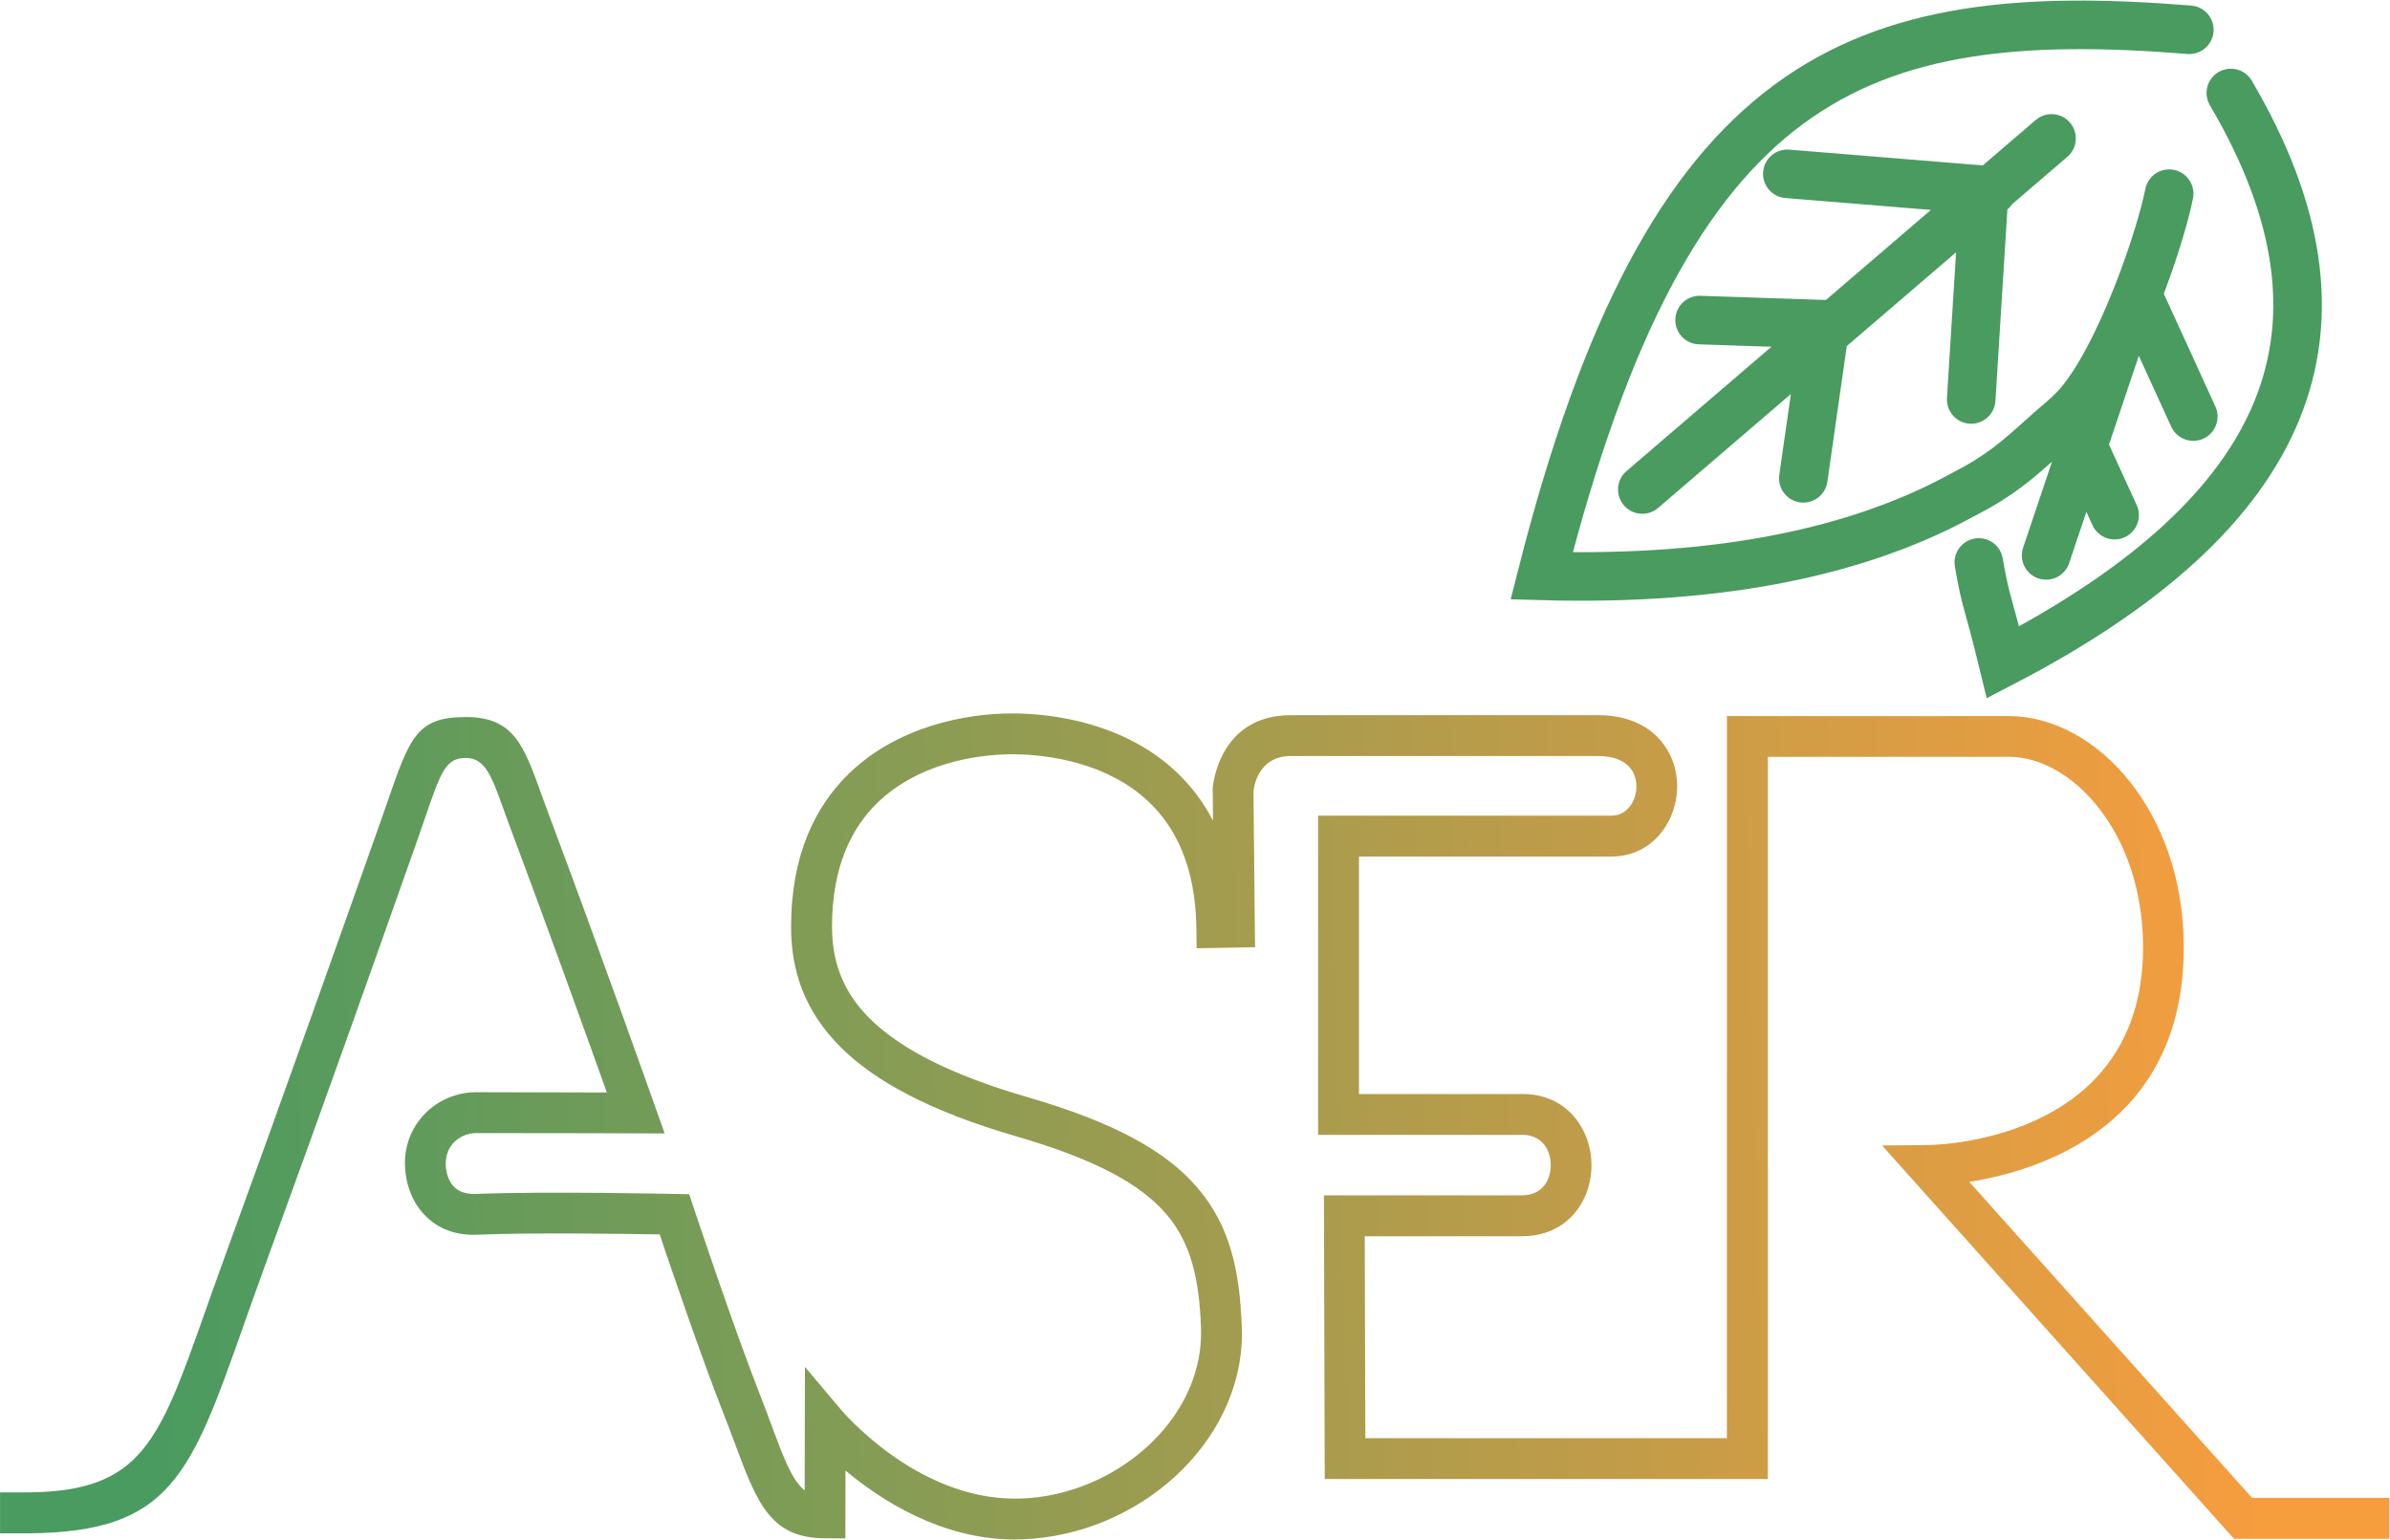<svg width="2869" height="1849" viewBox="0 0 2869 1849" fill="none" xmlns="http://www.w3.org/2000/svg">
<path d="M0 1791.66C1.98 1791.66 33.08 1791.65 35.01 1791.63C170.1 1790 190.95 1731.03 246.34 1574.39C252.76 1556.24 259.64 1536.77 268.72 1511.82C305.97 1409.46 340.13 1314.48 372.23 1224.57C405.78 1130.62 430.93 1059.54 454.97 991.55C461.29 973.69 462.98 968.79 464.56 964.2C492 884.74 500.26 860.81 559.12 860.81C616.59 860.81 628.67 894.44 650.05 953.96C652.19 959.92 654.46 966.24 658.56 977.15C718.95 1137.91 786.08 1327.44 786.27 1327.99L797.87 1360.7L763.16 1360.59C762.87 1360.59 674.06 1360.26 571.6 1360.26C561.82 1360.26 552.23 1364.18 545.31 1371.11H545.21C539.08 1377.24 535.1 1386 535.1 1396.75C535.1 1398.67 535.04 1398.1 535.06 1398.73C535.42 1407.85 538.24 1416.95 543.89 1423.53C548.9 1429.37 556.9 1433.32 568.45 1433.32C570.49 1433.32 570.09 1433.37 570.65 1433.35C654.92 1430 809.59 1433.34 810.04 1433.35L827.31 1433.7L832.77 1450.03C832.91 1450.44 880.28 1593.04 913.64 1677.93C917.72 1688.31 922.65 1701.56 927.23 1713.89C940.95 1750.76 950.65 1776.82 965.95 1789.36L966.27 1641.01L1009.28 1691.99C1009.54 1692.3 1098.41 1799.07 1217.9 1799.07C1222.08 1799.07 1224.76 1799.05 1225.96 1799C1282.6 1796.95 1336.86 1773.41 1377 1736.86C1416.33 1701.05 1441.76 1652.81 1441.76 1600.5C1441.76 1597.06 1441.75 1595.09 1441.74 1594.61C1439.67 1537.41 1430.45 1493.09 1400.24 1457.76C1368.81 1421.01 1313.76 1391.45 1220.05 1364.24C1117.1 1334.35 1050.54 1298.33 1009.25 1257.23C965.4 1213.57 949.65 1165.02 949.65 1112.47C949.65 1026.08 978.91 967.36 1019.85 927.97C1078.92 871.14 1161.49 856.44 1214.8 856.44C1268.12 856.44 1351.81 869.67 1412.34 926.94C1429.22 942.91 1444.2 962.16 1456.12 985.31L1455.73 946.26L1455.75 946.02C1455.77 945.77 1462.03 858.54 1549.51 858.54H1918.28C1965.41 858.54 1993.62 880.84 2006.15 909.26C2010.94 920.14 2013.24 931.98 2013.28 943.85C2013.31 955.35 2011.1 966.87 2006.89 977.5C1995.57 1006.06 1970.18 1028.29 1934.51 1028.29H1631.35V1313.36H1827.73C1867.25 1313.36 1892.88 1336.1 1904.2 1365.17C1908.34 1375.81 1910.42 1387.35 1910.43 1398.89C1910.44 1410.48 1908.37 1422.05 1904.21 1432.67C1892.88 1461.57 1867.19 1484.12 1826.9 1484.12H1638.28L1638.99 1726.51H2073.02V859.59L2097.57 859.64C2098.07 859.64 2268.65 859.84 2411.3 859.64H2412.27C2464.59 859.95 2517.74 888.98 2557.34 939.17C2595.45 987.47 2621.37 1055.78 2621.48 1136.75V1139.49C2620.21 1351.14 2450.9 1405.1 2363.98 1418.87L2703.39 1798.22H2868.21V1847.32H2681.71L2259.26 1375.15L2313.34 1374.7C2314.08 1374.7 2571.16 1374.89 2572.57 1139.3L2572.58 1136.75C2572.48 1067.57 2550.82 1009.82 2518.99 969.47C2488.64 931.01 2449.48 908.78 2412.08 908.55H2411.3C2301.18 908.7 2174.44 908.62 2122.12 908.57V1775.59H1590.21L1589.27 1435.01H1826.91C1843.66 1435.01 1854.13 1426.16 1858.58 1414.82C1860.56 1409.76 1861.55 1404.3 1861.55 1398.87C1861.55 1393.37 1860.55 1387.87 1858.58 1382.79C1854.13 1371.37 1843.83 1362.43 1827.75 1362.43H1582.27V979.17H1934.53C1947.58 979.17 1957.07 970.54 1961.46 959.45C1963.42 954.472 1964.41 949.168 1964.39 943.82C1964.38 938.8 1963.38 933.72 1961.29 928.99C1956.01 917.01 1942.45 907.61 1918.3 907.61H1549.53C1509.44 907.61 1505 946.49 1504.69 949.8L1506.57 1137.11L1436.47 1138.42L1436.14 1113.8C1435.17 1041.06 1411.48 993.33 1378.79 962.4C1329.95 916.19 1259.83 905.52 1214.82 905.52C1170.17 905.52 1101.48 917.38 1053.82 963.24C1021.71 994.13 998.77 1041.36 998.77 1112.45C998.77 1152.57 1010.67 1189.51 1043.8 1222.49C1079.49 1258.03 1139.27 1289.82 1233.69 1317.23C1337.35 1347.33 1399.71 1381.75 1437.47 1425.91C1476.45 1471.5 1488.21 1525.03 1490.67 1592.87C1490.81 1596.91 1490.89 1599.45 1490.89 1600.49C1490.89 1667.39 1459.14 1728.38 1410.03 1773.1C1361.72 1817.09 1296.24 1845.42 1227.73 1847.9C1223 1848.07 1219.72 1848.16 1217.94 1848.16C1130.71 1848.16 1058.15 1801.56 1014.95 1765.38L1014.78 1846.8L990.38 1846.73C924.45 1846.54 908.7 1804.21 881.44 1730.95C877.8 1721.16 873.89 1710.66 868.04 1695.76C841.44 1628.08 805.45 1522.25 791.88 1481.92C749.51 1481.18 638.97 1479.62 572.62 1482.25L568.51 1482.41C540.96 1482.41 520.6 1471.5 506.75 1455.37C493.54 1439.98 486.99 1420 486.22 1400.66L486.06 1396.76C486.06 1372.09 495.77 1351.41 510.71 1336.45L510.66 1336.4C526.77 1320.3 549.02 1311.17 571.66 1311.17C588.04 1311.17 677.85 1311.43 728.47 1311.59C706.58 1250.24 657.45 1113.33 612.78 994.42C610.62 988.68 607.24 979.26 604.08 970.47C590.18 931.78 582.34 909.92 559.18 909.92C535.08 909.92 529.47 926.17 510.84 980.13C506.61 992.39 501.98 1005.8 501.25 1007.86C473.69 1085.79 445.38 1165.83 418.51 1241.07C390.19 1320.36 356.97 1412.66 314.8 1528.51C307.7 1548.01 299.9 1570.09 292.61 1590.7C228.73 1771.37 204.76 1839.15 35.44 1840.75C33.39 1840.77 2.16 1840.78 0.05 1840.78V1791.68L0 1791.66Z" fill="url(#paint0_linear_0_1)"/>
<path d="M1971.47 587.66L2462.7 166.15M2456.2 666.78L2545.14 402.12M2603.9 232.5C2598.71 259.08 2584.39 306.76 2565.21 355.22C2544.34 407.98 2517.72 461.69 2490.88 490.13C2481.48 500.1 2471.57 507.74 2463.04 515.31C2431.77 543.06 2411.79 563.06 2372.92 584.99C2368.06 587.73 2359.89 591.98 2348.74 597.94C2333.19 606.24 2319.69 612.74 2303.45 619.83L2297.98 622.19C2291.86 624.8 2285.63 627.34 2279.28 629.84L2274 631.89C2267.33 634.45 2260.53 636.93 2253.62 639.35L2248.78 641.02C2241.4 643.541 2233.99 645.954 2226.54 648.26L2222.55 649.47C2214.79 651.82 2206.9 654.09 2198.85 656.27L2195.12 657.27C2187.04 659.42 2178.82 661.48 2170.44 663.45L2166.42 664.39C2157.7 666.394 2148.95 668.274 2140.17 670.03L2136.63 670.74C2127.4 672.55 2117.99 674.26 2108.42 675.86L2105.33 676.37C2095.52 677.98 2085.54 679.47 2075.37 680.84L2073.04 681.15C2062.52 682.55 2051.83 683.82 2040.92 684.96L2039.78 685.08C2028.62 686.237 2017.45 687.237 2006.27 688.08L2004.55 688.21C1993.1 689.07 1981.43 689.78 1969.56 690.35L1967.94 690.43C1955.94 691 1943.72 691.41 1931.29 691.69L1930.13 691.71C1917.64 691.97 1904.94 692.08 1892.01 692.04L1890.58 692.03C1877.49 691.97 1864.18 691.76 1850.63 691.37C2003.66 88.63 2228.95 3.4 2628.1 35.74M2677.93 111.63C2844.79 395.14 2749.89 615.68 2404.42 795.2C2384.87 714.95 2384.54 727.57 2375.39 675.25M2145.54 208.69L2391.33 228.75M2040.21 384.24L2191.02 389.26M2381.3 238.78L2366.25 479.55M2189.84 398.68L2164.76 574.24M2570.43 363.55L2632.86 500.07M2502.12 539.13L2538.41 618.46" stroke="#499B60" stroke-width="58.29" stroke-miterlimit="22.926" stroke-linecap="round"/>
<defs>
<linearGradient id="paint0_linear_0_1" x1="167" y1="1522.26" x2="2702.06" y2="1452.56" gradientUnits="userSpaceOnUse">
<stop stop-color="#499B60"/>
<stop offset="1" stop-color="#F69D3E"/>
</linearGradient>
</defs>
</svg>
